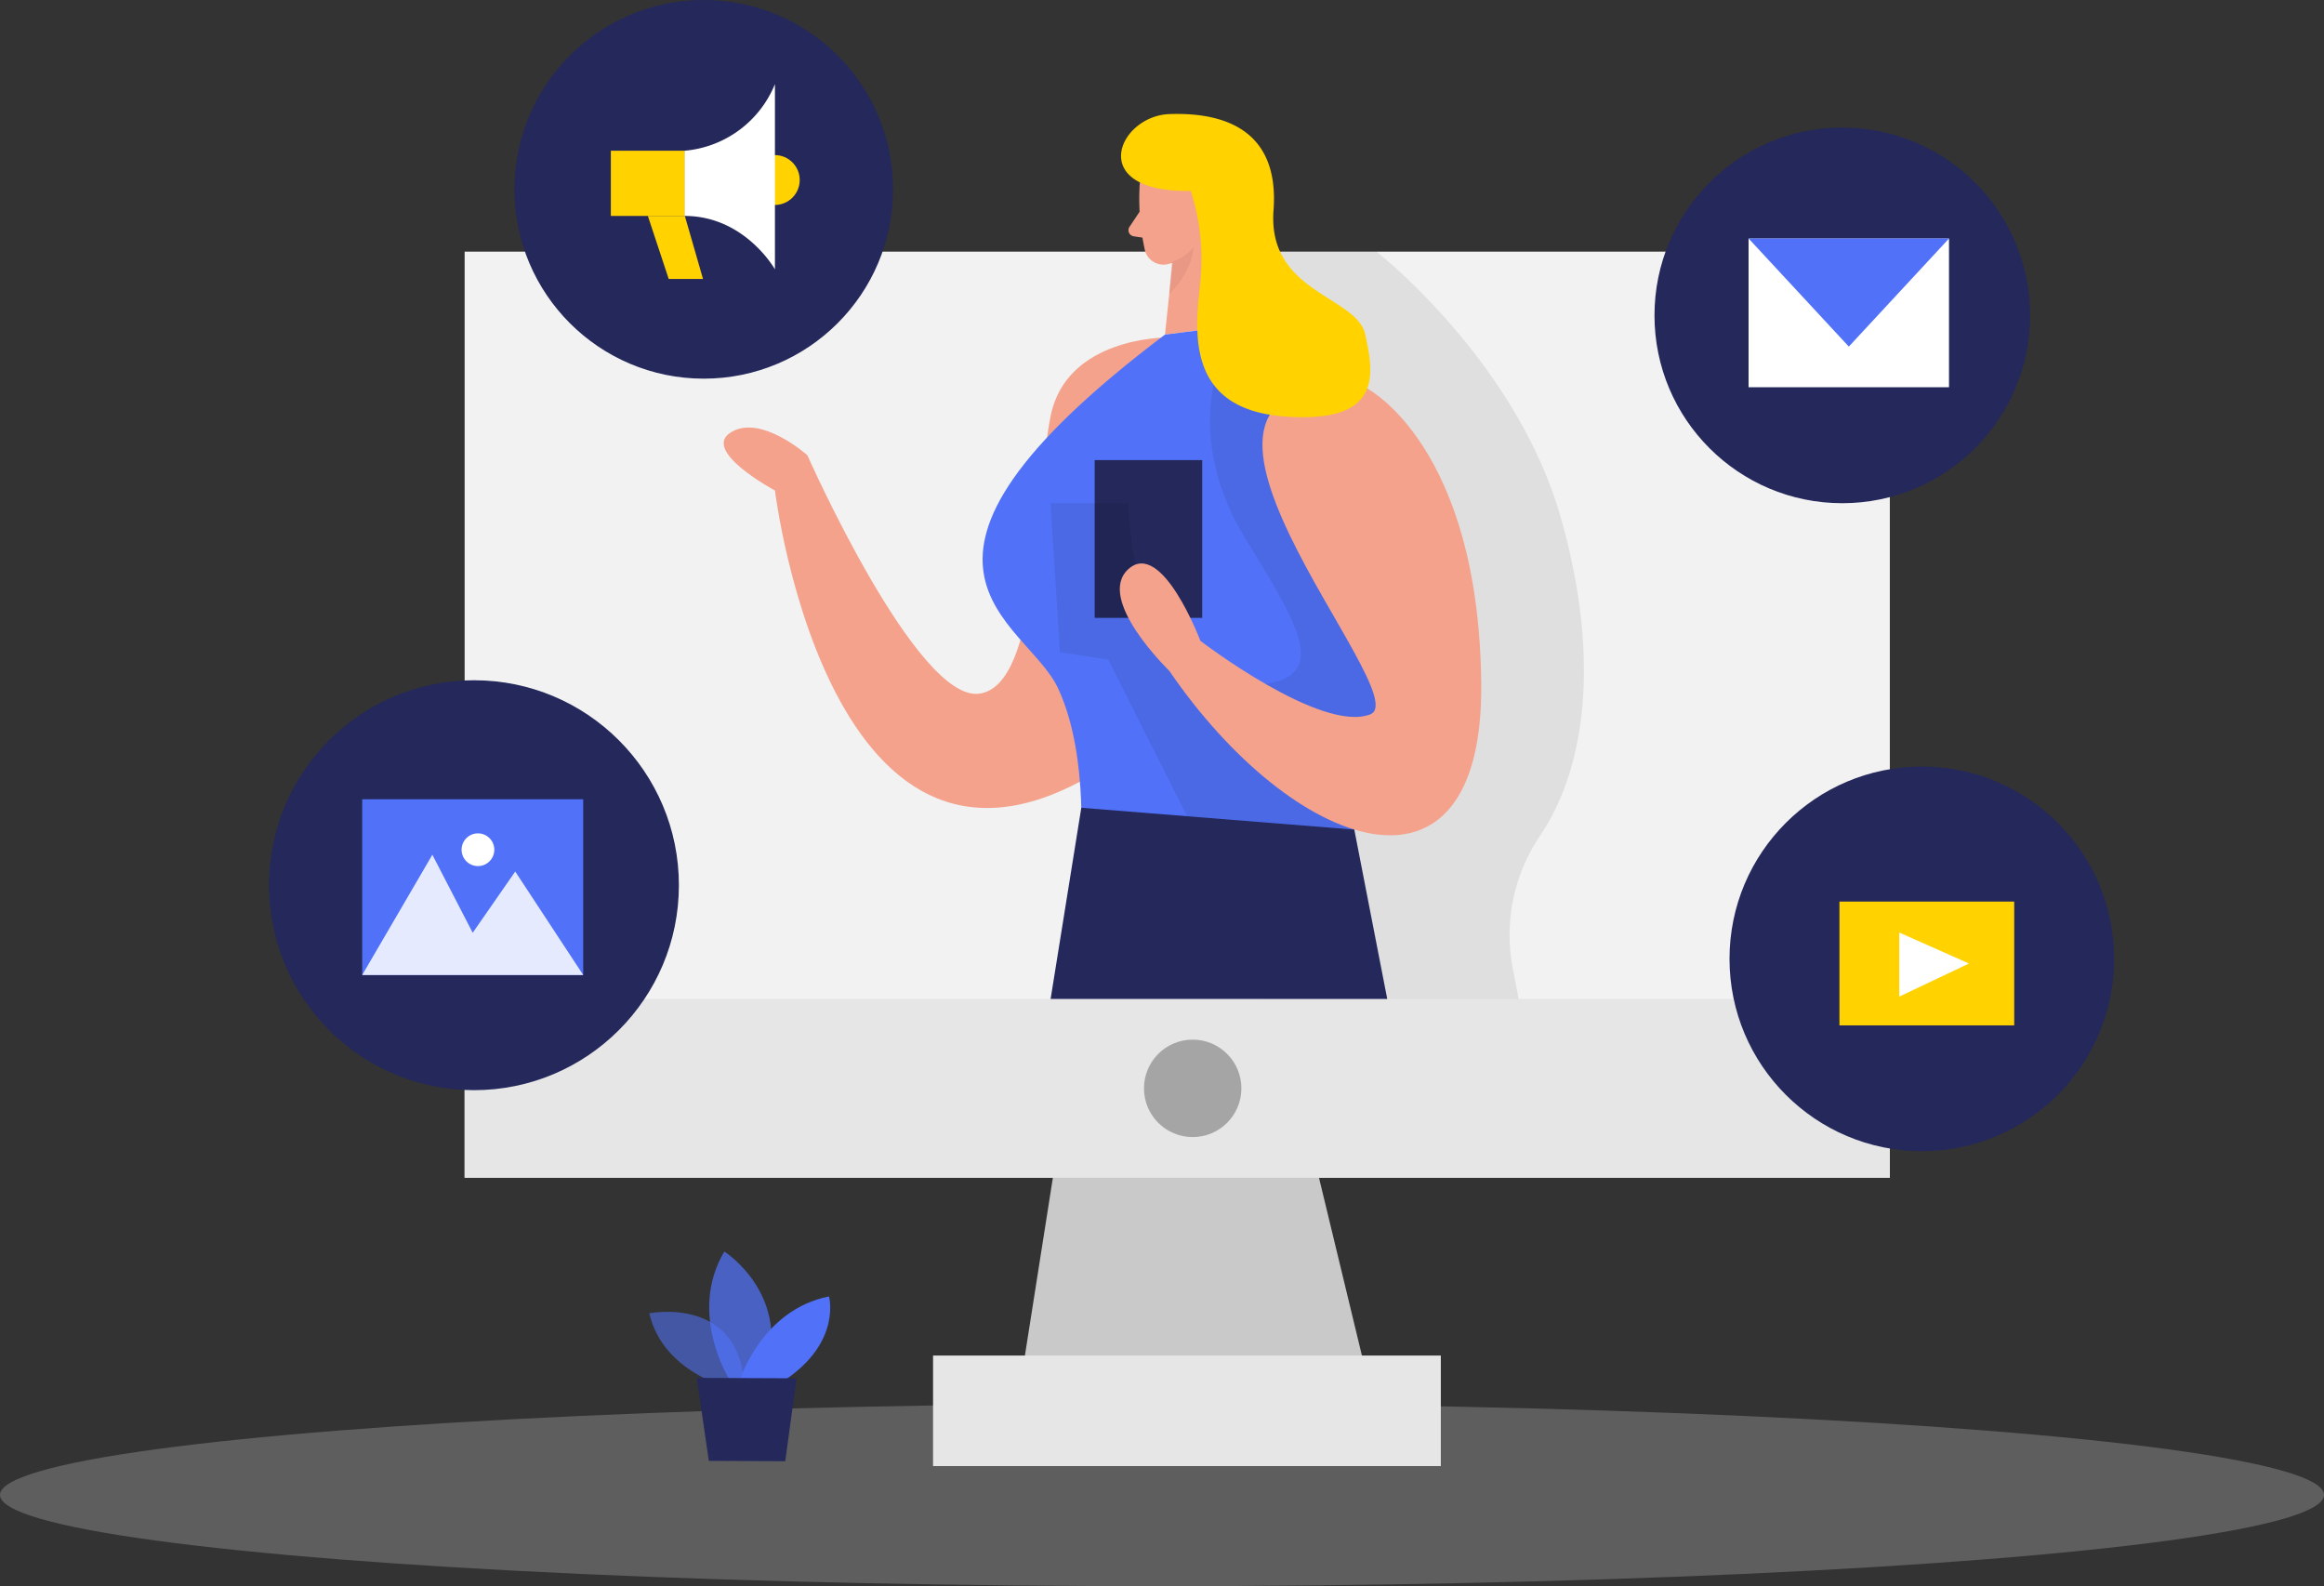 <svg xmlns="http://www.w3.org/2000/svg" id="Layer_1" data-name="Layer 1" class="illustration styles_illustrationTablet__1DWOa" viewBox="40.83 27.08 319.66 218.16"><rect x="40.83" y="27.08" width="319.66" height="218.16" fill="#333333" stroke="none"/><rect x="104.74" y="61.69" width="196.03" height="127.37" fill="#f2f2f2"/><polygon points="187.94 174.51 180.5 221.81 230.16 221.81 218.74 174.51 187.94 174.51" fill="#c9c9c9"/><ellipse cx="200.66" cy="232.69" rx="159.83" ry="12.55" fill="#e6e6e6" opacity="0.24"/><rect x="169.17" y="213.52" width="69.84" height="15.2" fill="#e6e6e6"/><rect x="104.74" y="164.47" width="196.03" height="24.59" fill="#e6e6e6"/><circle cx="204.88" cy="176.77" r="6.7" fill="#a5a5a5"/><path d="M197.57,52.88a32.48,32.48,0,0,0,.76,8.71,2.65,2.65,0,0,0,3.3,1.78A5.85,5.85,0,0,0,206,58.8l1.4-4.65a4.73,4.73,0,0,0-2.28-5C202.09,47.17,197.56,49.67,197.57,52.88Z" fill="#f4a28c"/><polygon points="207.16 54.99 210.53 71.91 201.07 73.09 202.42 60.31 207.16 54.99" fill="#f4a28c"/><path d="M203.33,57.17s0-2,1.49-1.93,1.6,3-.46,3.38Z" fill="#f4a28c"/><path d="M197.58,56.2l-1.39,2.08a.84.84,0,0,0,.58,1.3l2,.31Z" fill="#f4a28c"/><path d="M216.9,61.69h13.26s19.27,15,25.39,36.71c5,17.64,4.06,33.43-3,43.79a24.33,24.33,0,0,0-3.59,18.34l.75,3.94H214.61Z" opacity="0.08"/><path d="M201.07,73.51s-13.47,0-15.7,10.65-1.28,37.28-9.89,38.33-23.6-32.8-23.6-32.8-6.38-5.7-10.52-3.15,6.06,8,6.06,8,7.94,65.06,47.82,36.36S201.07,73.51,201.07,73.51Z" fill="#f4a28c"/><path d="M202,63.1a6.3,6.3,0,0,0,3-2s0,3.16-3.36,6.4Z" fill="#ce8172" opacity="0.31"/><path d="M201.07,73.1l9.46-1.19s23.49.45,24.85,26.32-6.12,24.51-8.85,47H189.36s1.43-14-3-23.49S158.59,105.15,201.07,73.1Z" fill="#5172f8"/><rect x="191.4" y="90.36" width="14.79" height="21.7" fill="#24285b"/><path d="M208.49,77.46s-4.48,10.48,3.67,23.75,12.58,20.43-1.63,20.17-14.48-25.1-14.48-25.1H185.34l1.28,20.51,6.64,1,10.83,21.53,23,1.84,8.44-10.61L240,112.06,221.85,80.33Z" opacity="0.08"/><path d="M228.88,80.52s15.35,7.84,15.69,40.52-25.91,23.15-42.91-1.7c0,0-10.22-9.87-5.61-14s9.89,9.88,9.89,9.88,16.61,12.74,23.37,10.11S193.11,77.09,228.88,80.52Z" fill="#f4a28c"/><path d="M204.63,53.34a31.15,31.15,0,0,1,1.31,12.51c-.75,6.73-2.09,17.49,11.57,18.51s12.26-5.94,11.11-11.26S215.15,67.38,216,56s-7.24-13.48-14.32-13.23S190.06,53.6,204.63,53.34Z" fill="#ffd200"/><polygon points="189.56 138.18 185.34 164.47 231.64 164.47 227.11 141.18 189.56 138.18" fill="#24285b"/><circle cx="137.63" cy="53.12" r="26.04" fill="#24285b"/><circle cx="294.23" cy="70.46" r="25.83" fill="#24285b"/><circle cx="305.17" cy="158.96" r="26.45" fill="#24285b"/><circle cx="106.02" cy="148.83" r="28.19" fill="#24285b"/><path d="M140.14,217.62s-8.23-2.25-10-9.91c0,0,12.75-2.58,13.12,10.59Z" fill="#5172f8" opacity="0.58"/><path d="M141.15,216.8s-5.75-9.09-.69-17.59c0,0,9.7,6.16,5.39,17.61Z" fill="#5172f8" opacity="0.73"/><path d="M142.63,216.81s3-9.6,12.23-11.42c0,0,1.72,6.23-6,11.45Z" fill="#5172f8"/><polygon points="136.66 216.59 138.33 228.01 148.84 228.05 150.39 216.65 136.66 216.59" fill="#24285b"/><rect x="281.34" y="59.89" width="27.57" height="20.45" fill="#fff"/><polygon points="281.34 59.88 295.13 74.75 308.92 59.88 281.34 59.88" fill="#5172f8"/><rect x="293.84" y="151.08" width="24.04" height="17.03" fill="#ffd200"/><polygon points="302.07 155.34 302.07 164.15 311.66 159.6 302.07 155.34" fill="#fff"/><circle cx="147.4" cy="51.84" r="3.43" fill="#ffd200"/><rect x="124.85" y="47.81" width="10.19" height="8.97" fill="#ffd200"/><path d="M135,47.81a14.78,14.78,0,0,0,12.42-9.16V64.12s-4.14-7.34-12.42-7.34Z" fill="#fff"/><polygon points="129.94 56.78 132.81 65.45 137.53 65.45 135.03 56.78 129.94 56.78" fill="#ffd200"/><rect x="90.65" y="137.01" width="30.4" height="24.17" fill="#5172f8"/><polygon points="90.65 161.18 100.3 144.64 105.85 155.37 111.7 146.95 121.05 161.18 90.65 161.18" fill="#fff" opacity="0.85"/><circle cx="106.57" cy="143.95" r="2.25" fill="#fff"/></svg>
